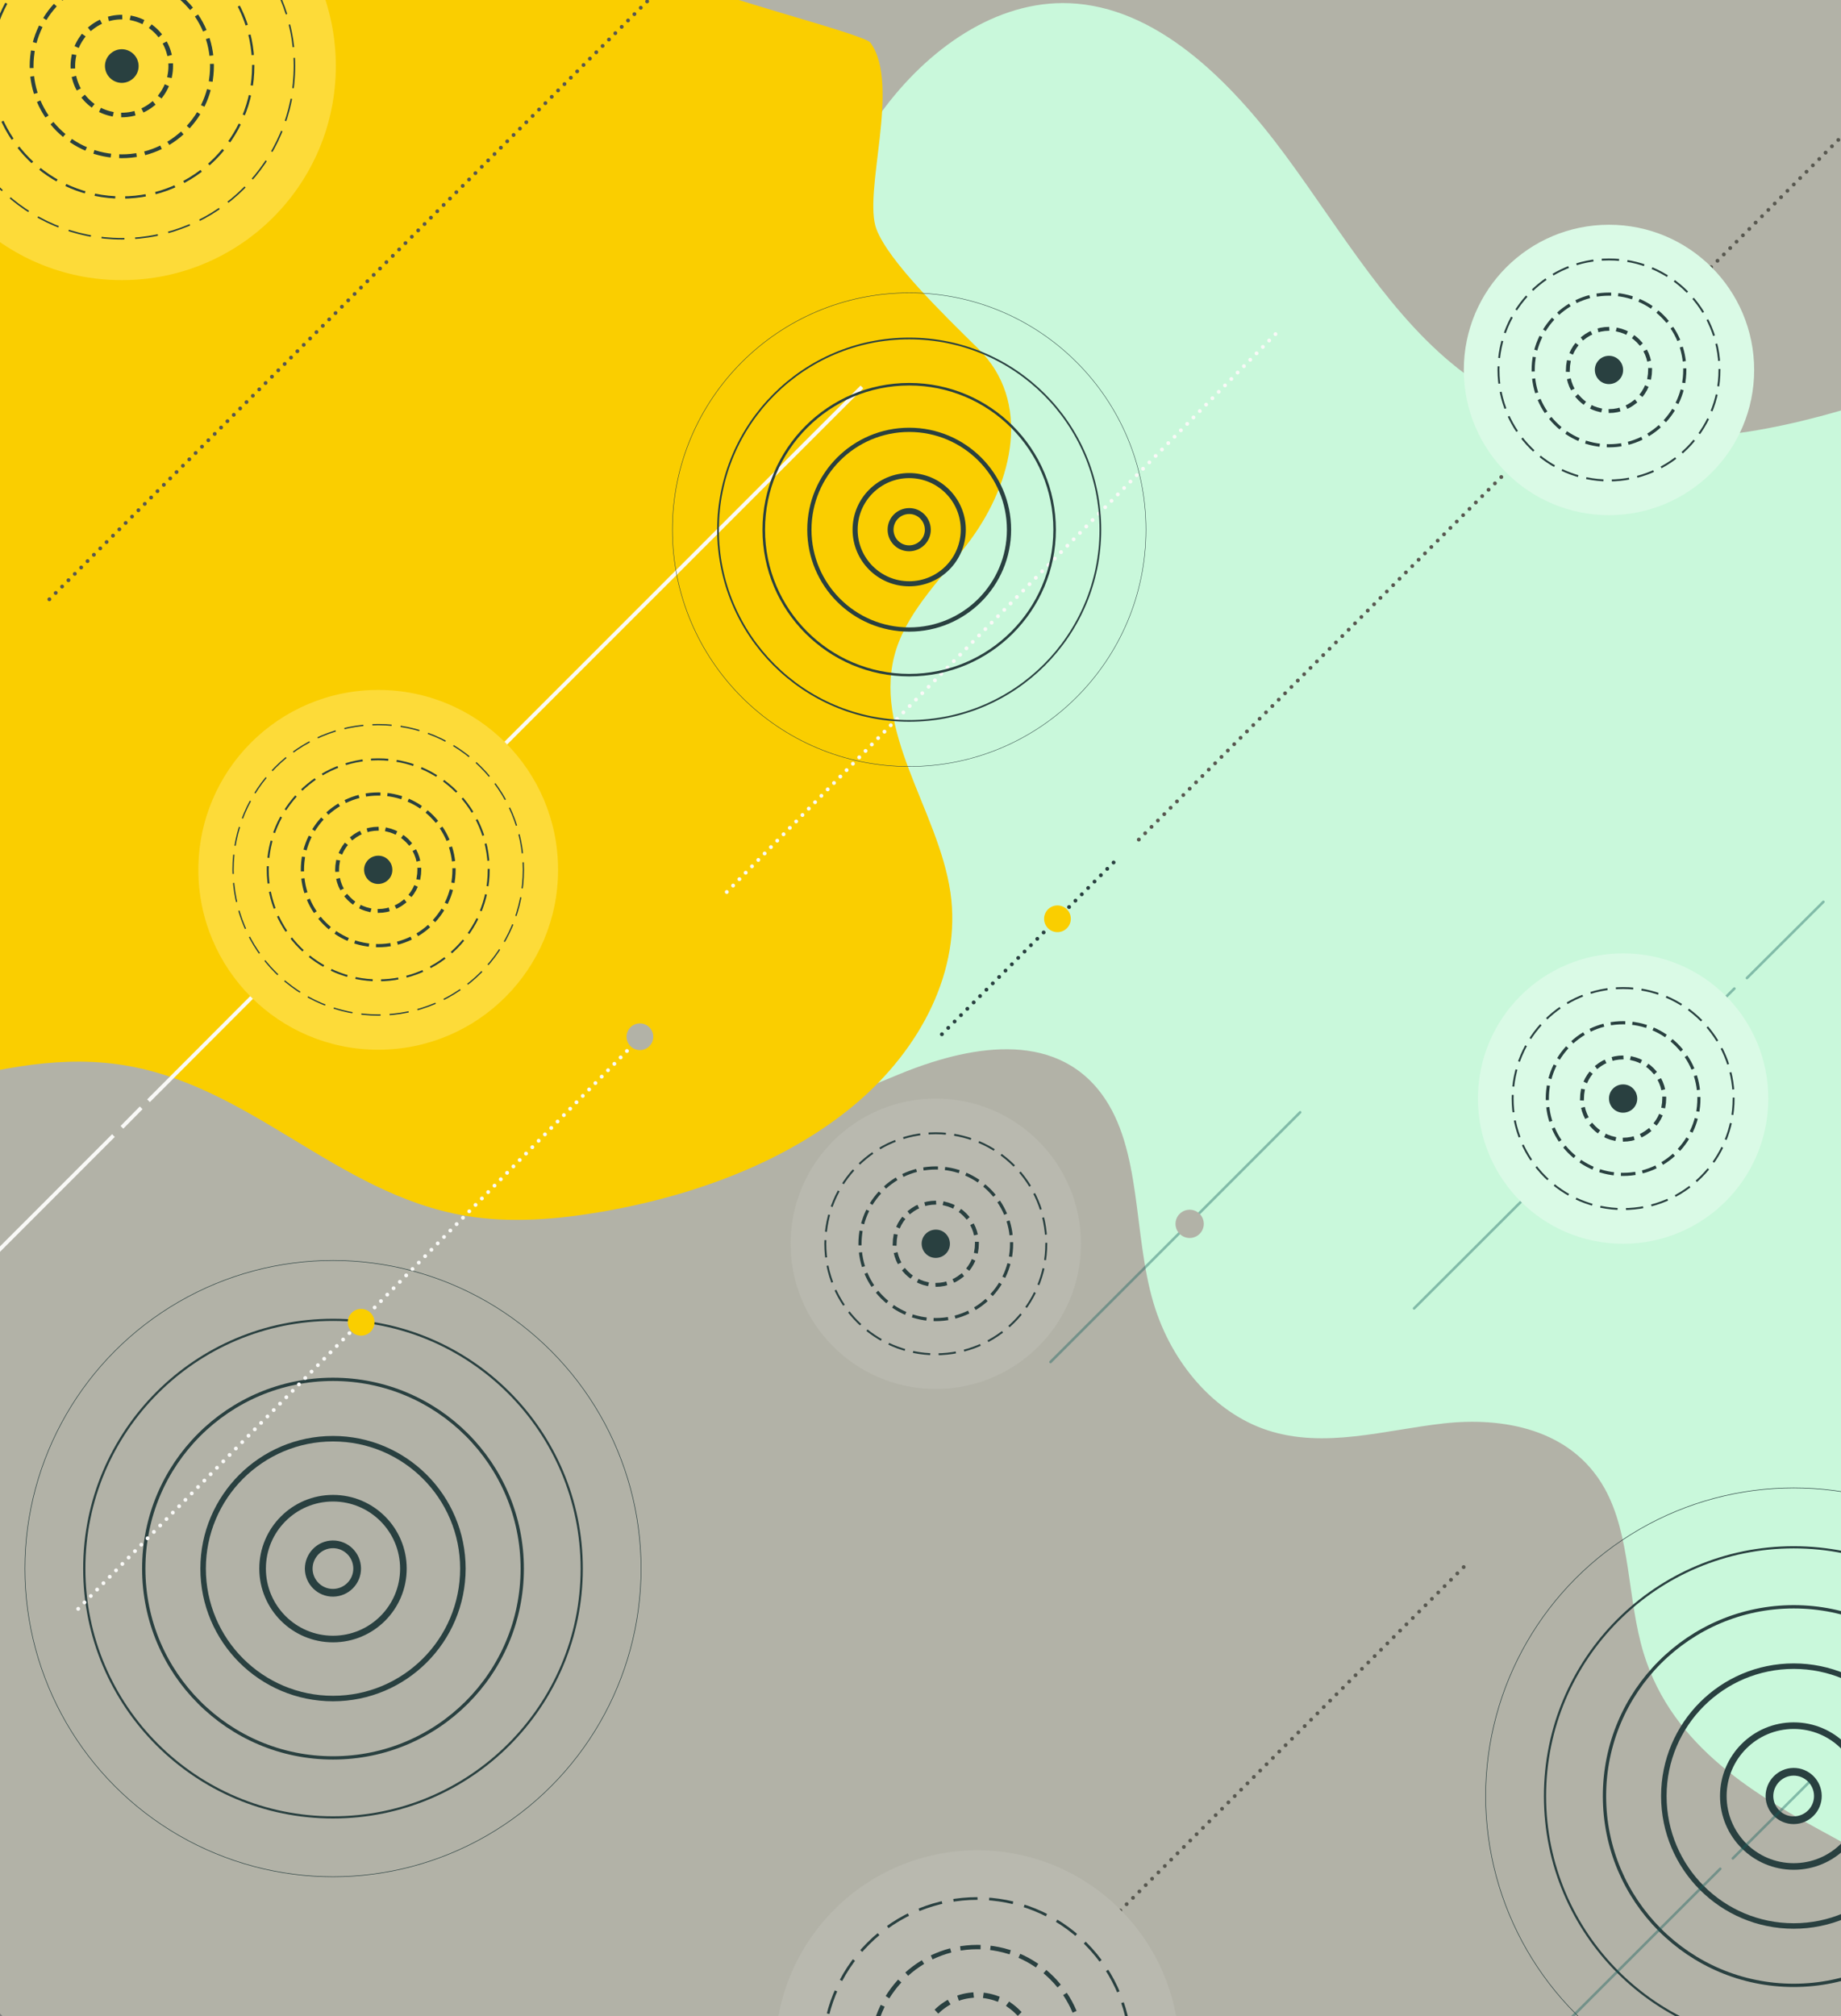 <?xml version="1.0" encoding="utf-8"?>
<!-- Generator: Adobe Illustrator 24.1.0, SVG Export Plug-In . SVG Version: 6.00 Build 0)  -->
<svg version="1.1" id="Layer_1" xmlns="http://www.w3.org/2000/svg" xmlns:xlink="http://www.w3.org/1999/xlink" x="0px" y="0px"
	 viewBox="0 0 1433 1569" style="enable-background:new 0 0 1433 1569;" xml:space="preserve">
<rect x="0" y="0" width="1433" height="1569" fill="#808080" stroke="none"/>
<style type="text/css">
	.st0{clip-path:url(#SVGID_2_);}
	.st1{fill:none;}
	.st2{fill:#B2B2A7;}
	.st3{fill:#C9F8DB;}
	.st4{fill:#FACE00;}
	.st5{fill:none;stroke:#F9F9F7;stroke-width:3;stroke-miterlimit:10;}
	.st6{fill:none;stroke:#294040;stroke-width:0.43;stroke-miterlimit:10;}
	.st7{fill:none;stroke:#294040;stroke-width:1.71;stroke-linecap:square;stroke-miterlimit:10;}
	.st8{fill:none;stroke:#294040;stroke-width:6;stroke-linecap:square;stroke-miterlimit:10;}
	.st9{fill:none;stroke:#294040;stroke-width:5.14;stroke-linecap:square;stroke-miterlimit:10;}
	.st10{fill:none;stroke:#294040;stroke-width:4.28;stroke-linecap:square;stroke-miterlimit:10;}
	.st11{fill:none;stroke:#294040;stroke-width:2.57;stroke-linecap:square;stroke-miterlimit:10;}
	.st12{fill:none;stroke:#F9F9F7;stroke-width:3;stroke-linecap:round;stroke-miterlimit:10;stroke-dasharray:0,7;}
	.st13{fill:none;stroke:#294040;stroke-width:3;stroke-linecap:round;stroke-miterlimit:10;stroke-dasharray:0,7;}
	.st14{opacity:0.4;fill:none;stroke:#16605D;stroke-width:2;stroke-linecap:round;stroke-miterlimit:10;enable-background:new    ;}
	.st15{fill:none;stroke:#585850;stroke-width:3;stroke-linecap:round;stroke-miterlimit:10;stroke-dasharray:0,7;}
	.st16{opacity:0.4;fill:none;stroke:#16605D;stroke-width:2;stroke-linecap:round;enable-background:new    ;}
	.st17{fill:none;stroke:#294040;stroke-width:0.33;stroke-miterlimit:10;}
	.st18{fill:none;stroke:#294040;stroke-width:1.32;stroke-linecap:square;stroke-miterlimit:10;}
	.st19{fill:none;stroke:#294040;stroke-width:4.61;stroke-linecap:square;stroke-miterlimit:10;}
	.st20{fill:none;stroke:#294040;stroke-width:3.95;stroke-linecap:square;stroke-miterlimit:10;}
	.st21{fill:none;stroke:#294040;stroke-width:3.29;stroke-linecap:square;stroke-miterlimit:10;}
	.st22{fill:none;stroke:#294040;stroke-width:1.97;stroke-linecap:square;stroke-miterlimit:10;}
	.st23{fill:#DAFAE6;}
	.st24{fill:#294040;}
	.st25{fill:none;stroke:#294040;stroke-width:3.03;stroke-linecap:square;stroke-miterlimit:10;stroke-dasharray:5.91,8.45;}
	.st26{fill:none;stroke:#294040;stroke-width:2.44;stroke-linecap:square;stroke-miterlimit:10;stroke-dasharray:8.92,7.93;}
	.st27{fill:none;stroke:#294040;stroke-width:1.5;stroke-linecap:square;stroke-miterlimit:10;stroke-dasharray:12.01,8.01;}
	.st28{fill:none;stroke:#294040;stroke-width:4.43;stroke-linecap:square;stroke-miterlimit:10;stroke-dasharray:8.65,12.36;}
	.st29{fill:none;stroke:#294040;stroke-width:3.57;stroke-linecap:square;stroke-miterlimit:10;stroke-dasharray:13.05,11.6;}
	.st30{fill:none;stroke:#294040;stroke-width:2.2;stroke-linecap:square;stroke-miterlimit:10;stroke-dasharray:17.57,11.71;}
	.st31{fill:#FDDB39;}
	.st32{fill:none;stroke:#294040;stroke-linecap:square;stroke-miterlimit:10;stroke-dasharray:14,8.02;}
	.st33{fill:none;stroke:#294040;stroke-width:3;stroke-linecap:square;stroke-miterlimit:10;stroke-dasharray:6.15,8.2;}
	.st34{fill:none;stroke:#294040;stroke-width:2.5;stroke-linecap:square;stroke-miterlimit:10;stroke-dasharray:8.92,7.93;}
	.st35{fill:none;stroke:#294040;stroke-width:1.19;stroke-linecap:square;stroke-miterlimit:10;stroke-dasharray:16.66,9.55;}
	.st36{fill:none;stroke:#294040;stroke-width:3.57;stroke-linecap:square;stroke-miterlimit:10;stroke-dasharray:7.32,9.76;}
	.st37{fill:none;stroke:#294040;stroke-width:2.97;stroke-linecap:square;stroke-miterlimit:10;stroke-dasharray:10.61,9.43;}
	.st38{fill:none;stroke:#294040;stroke-width:1.78;stroke-linecap:square;stroke-miterlimit:10;stroke-dasharray:14.29,9.52;}
	.st39{fill:#B9B9AF;}
	.st40{fill:none;stroke:#294040;stroke-width:4.21;stroke-linecap:square;stroke-miterlimit:10;stroke-dasharray:8.23,11.76;}
	.st41{fill:none;stroke:#294040;stroke-width:3.39;stroke-linecap:square;stroke-miterlimit:10;stroke-dasharray:12.42,11.04;}
	.st42{fill:none;stroke:#294040;stroke-width:2.09;stroke-linecap:square;stroke-miterlimit:10;stroke-dasharray:16.72,11.14;}
</style>
<g>
	<defs>
		<rect id="SVGID_1_" width="1433" height="1569"/>
	</defs>
	<clipPath id="SVGID_2_">
		<use xlink:href="#SVGID_1_"  style="overflow:visible;"/>
	</clipPath>
	<g class="st0">
		<path class="st1" d="M-15.4,496h1517v640h-1517L-15.4,496z"/>
		<path class="st1" d="M-15.4,496h1432v640h-1432L-15.4,496z"/>
		<path class="st2" d="M1113.9-651.6c27.6-37.7,78.5-46.2,113.5-18.9c49.5,38.6,58.3,128,108,166.2c47.6,36.6,109.4,10.7,162.7-11.4
			c53.3-22.2,121-35.7,158.6,15.3c31.4,42.8,24.1,108.7,40.2,162.5c14.2,47.6,48.3,85.7,88.6,98.9c44.5,14.6,91.4-0.2,137.3-5.3
			s99,4.1,125,50.2c20.9,37.1,17.7,86.5,30.6,128.7c22.6,73.8,88.5,111.2,147.8,143.3c28.9,15.6,59.5,33.8,74.3,67.7
			c28.7,65.3-16.3,140.9-58.4,194.5c-25.3,32.3-51.8,65.5-86.3,80.7c-66.1,29.1-137.4-15.9-207.5-22
			c-93.1-8.2-179.6,52.2-262.1,105.3s-177.2,101.8-266.7,69.4c-58.4-21.2-104.6-73.8-152.9-119s-106.4-85.5-166.8-75.2
			c-51.4,8.8-101.3,53.6-150.8,34.2c-40-15.7-61.1-66.7-84.5-109.1c-42.2-76.3-103-134.9-174.1-168c-58.8-27.1-131.3-43.8-157.7-113
			c-16.3-42.8-8.8-93.6-19.5-138.9C484.7-234.7,344.8-274,317.7-393.6c-12.3-54.4,3.4-114.3,33.4-157.4s72.5-71,116.6-88.8
			c139.9-56.6,293-18.5,434.6,31.2c38.3,13.4,77.5,27.8,117.2,24.1s61.6-37.6,94.1-66.2"/>
		<path class="st3" d="M534.7,608.1c10.1-122.5,40.7-225.9,73.9-342.6c18-63.3,40-126.5,76.8-177.3s90.5-88,147-85.7
			c67.1,2.7,124,58.6,168.1,118.3s82.9,127.8,139.7,170c64.4,48,145.2,56.9,220.7,45.1s147.9-42.3,220.8-68.3
			c107.6-38.2,218.8-66.9,331-62.8s226,43.3,312.1,128.3c45.5,45,83.8,105.9,89,175.7c7,92.9-45.7,178.6-108,235.8
			c-37.3,34.3-83.1,70-86.7,125.6c-1.8,28.6,8.4,56,14.5,83.7c19.9,90.5-6.6,191.3-62.1,257.9s-137.2,99.2-216.2,93.9
			c-70-4.7-140.1-37-208.6-19c-59,15.5-106.1,65.7-153.5,110.1c-97.6,91.4-206.6,164.7-323.3,217c-29.4,13.1-60.2,25.1-91.5,22.7
			c-97-7.6-163.5-146.9-260.5-139.9c-69.5,5-117.8,83.5-182.2,114.8c-102.1,49.8-214.5-26.9-304.5-102.5
			c-31.5-26.4-65.7-58.5-69.7-103.9C253,1308.3,378,1272.5,406.4,1181c23.5-75.7-26.9-152.3-67.7-217s-72-164.4-21.3-218.3
			c34.6-36.8,87.4-28.4,133.6-34.5s76.4-48.6,83.3-102.8"/>
		<path class="st2" d="M314.9,700.4c27.6-37.7,78.5-46.2,113.5-18.9c49.5,38.6,58.3,128,108,166.2c47.6,36.6,109.4,10.7,162.7-11.4
			s121-35.7,158.6,15.3c31.4,42.8,24.1,108.7,40.2,162.5c14.2,47.6,48.3,85.7,88.6,98.9c44.5,14.6,91.4-0.2,137.3-5.3
			s99,4.1,125,50.2c20.9,37.1,17.7,86.5,30.6,128.7c22.6,73.8,88.5,111.2,147.8,143.3c28.9,15.6,59.5,33.8,74.3,67.7
			c28.7,65.3-16.3,140.9-58.4,194.5c-25.3,32.3-51.8,65.6-86.3,80.7c-66.1,29.1-137.4-15.9-207.5-22
			c-93.1-8.2-179.6,52.2-262.1,105.3s-177.2,101.8-266.7,69.4c-58.4-21.2-104.6-73.8-152.9-119s-106.4-85.5-166.8-75.2
			c-51.4,8.8-101.4,53.6-150.8,34.2c-40-15.7-61.1-66.7-84.5-109.1c-42.2-76.3-103-135-174.1-168c-58.8-27.1-131.3-43.8-157.7-113
			c-16.3-42.8-8.8-93.6-19.5-138.9c-28.5-119.2-168.3-158.5-195.4-278.2c-12.3-54.3,3.4-114.3,33.4-157.4s72.5-71,116.6-88.8
			c139.9-56.6,293-18.5,434.6,31.2c38.3,13.4,77.5,27.8,117.2,24.1s61.6-37.6,94.1-66.2"/>
		<path class="st4" d="M-100.1,3.5c-13.7,21.3-24.6,45.4-19.3,69.1c6.7,30.2,38.3,53.7,45.7,83.8c7.9,32-12.8,63.7-34,91.5
			C-181.8,345.3-270,435.3-370.5,516c-31.5,25.3-67.2,60.3-48.2,92.9c15.4,26.5,59.1,33.8,80.6,57.4c34.7,38.1-5,93,9.5,138.9
			c12.7,40.5,66.7,65.1,118.2,67.5s101.6-12.3,150.5-25.7s100.5-25.8,151.4-18.8c102,14,169.5,100.8,270.8,117.9
			c35.3,6,72,2.8,107.3-3.3c73.1-12.8,143.8-39.7,195.7-83.2s83.2-105,74.5-165.1c-9.4-64.4-62.2-126.5-42.2-189.2
			c10.1-31.6,37.4-57.3,57.9-85.3c33.3-45.4,47.5-107.7,6-148.6c-28.2-27.8-69.4-67.8-79.2-92.8c-11.1-28.5,19.2-112.5-4.8-145.4
			c-5-6.8-126-36.9-136.5-46.5c-52.8-48.4-17.2-107.9-83.3-143.9c-47.7-26-110.1-23.2-167.5-19.4c-103.9,6.9-167.3,5.2-248.7,59.5"
			/>
		<circle class="st2" cx="498.1" cy="806.8" r="10.4"/>
		<g>
			<path class="st5" d="M285.3,686.6L115.6,856.6"/>
			<path class="st5" d="M88.3,883.7l-169.8,169.9"/>
			<path class="st5" d="M109.9,862.1l-15,15.2"/>
			<circle class="st6" cx="259.2" cy="1220.7" r="239.8"/>
			<circle class="st7" cx="259.2" cy="1220.7" r="193.6"/>
			<path class="st8" d="M259,1201.8c10.4-0.1,18.9,8.3,19,18.7c0.1,10.4-8.3,18.9-18.7,19c-10.4,0.1-18.9-8.3-19-18.7c0,0,0,0,0,0
				C240.3,1210.5,248.6,1201.9,259,1201.8z"/>
			<circle class="st9" cx="259.2" cy="1220.7" r="54.8"/>
			<circle class="st10" cx="259.2" cy="1220.7" r="101.1"/>
			<circle class="st11" cx="259.2" cy="1220.7" r="147.3"/>
			<circle class="st6" cx="1396.2" cy="1397.7" r="239.8"/>
			<circle class="st7" cx="1396.2" cy="1397.7" r="193.6"/>
			<path class="st8" d="M1396,1378.8c10.4-0.1,18.9,8.3,19,18.7c0.1,10.4-8.3,18.9-18.7,19c-10.4,0.1-18.9-8.3-19-18.7c0,0,0,0,0,0
				C1377.3,1387.5,1385.6,1378.9,1396,1378.8z"/>
			<circle class="st9" cx="1396.2" cy="1397.7" r="54.8"/>
			<circle class="st10" cx="1396.2" cy="1397.7" r="101.1"/>
			<circle class="st11" cx="1396.2" cy="1397.7" r="147.3"/>
			<circle class="st6" cx="2024.2" cy="334.7" r="239.8"/>
			<circle class="st7" cx="2024.2" cy="334.7" r="193.6"/>
			<path class="st8" d="M2024,315.9c10.4-0.1,18.9,8.3,19,18.7c0.1,10.4-8.3,18.9-18.7,19c-10.4,0.1-18.9-8.3-19-18.7c0,0,0,0,0,0
				C2005.3,324.5,2013.6,315.9,2024,315.9z"/>
			<circle class="st9" cx="2024.2" cy="334.7" r="54.8"/>
			<circle class="st10" cx="2024.2" cy="334.7" r="101.1"/>
			<circle class="st11" cx="2024.2" cy="334.7" r="147.3"/>
			<path class="st12" d="M488,817.9L57.8,1255.1"/>
			<path class="st13" d="M866.8,671.2l-135,135"/>
			<path class="st14" d="M1012,865.6l-194.3,194.3"/>
			<path class="st12" d="M992.8,260L562.6,697.3"/>
			<path class="st15" d="M1490.3,49.5L884.8,655"/>
			<path class="st15" d="M642.3-137.5L36.8,468"/>
			<path class="st5" d="M670.9,301.1L310.8,661.2"/>
		</g>
		<circle class="st2" cx="926" cy="952.4" r="11"/>
		<circle class="st4" cx="281.1" cy="1029" r="10.4"/>
		<circle class="st4" cx="823.1" cy="715" r="10.4"/>
		<path class="st13" d="M515.8,1841.2l-135,135"/>
		<path class="st15" d="M1139.3,1219.5L533.8,1825"/>
		<circle class="st4" cx="472.1" cy="1885" r="10.4"/>
		<path class="st16" d="M1350,769.3l-81.8,81.7l-36,36l-131.5,131.2"/>
		<path class="st14" d="M1419.3,701.8l-59.5,59.3"/>
		<path class="st16" d="M1339,1454.3l-81.8,81.7l-36,36l-131.5,131.2"/>
		<path class="st14" d="M1408.3,1386.8l-59.5,59.4"/>
		<circle class="st17" cx="707.7" cy="412.2" r="184.3"/>
		<circle class="st18" cx="707.7" cy="412.2" r="148.8"/>
		<path class="st19" d="M707.6,397.7c8-0.1,14.5,6.4,14.6,14.4s-6.4,14.5-14.4,14.6c-8,0.1-14.5-6.3-14.6-14.3
			C693.1,404.3,699.5,397.8,707.6,397.7C707.5,397.7,707.5,397.7,707.6,397.7z"/>
		<circle class="st20" cx="707.7" cy="412.2" r="42.1"/>
		<circle class="st21" cx="707.7" cy="412.2" r="77.7"/>
		<circle class="st22" cx="707.7" cy="412.2" r="113.2"/>
		<circle class="st17" cx="-226.3" cy="790.2" r="184.3"/>
		<circle class="st18" cx="-226.3" cy="790.2" r="148.8"/>
		<path class="st19" d="M-226.4,775.7c8-0.1,14.5,6.3,14.6,14.3c0,0,0,0,0,0c0.1,8-6.3,14.5-14.3,14.6c0,0,0,0,0,0
			c-8,0.1-14.5-6.3-14.6-14.3c0,0,0,0,0,0C-240.9,782.3-234.4,775.8-226.4,775.7L-226.4,775.7z"/>
		<circle class="st20" cx="-226.3" cy="790.2" r="42.1"/>
		
			<ellipse transform="matrix(3.327795e-02 -0.999 0.999 3.327795e-02 -1008.531 537.71)" class="st21" cx="-226.3" cy="790.2" rx="77.7" ry="77.7"/>
		<circle class="st22" cx="-226.3" cy="790.2" r="113.2"/>
		<circle class="st23" cx="1263.4" cy="854.9" r="113"/>
		<path class="st24" d="M1263.3,843.9c6.1-0.1,11,4.8,11.1,10.9s-4.8,11-10.9,11.1c-6.1,0.1-11-4.8-11.1-10.9
			C1252.3,848.9,1257.2,843.9,1263.3,843.9C1263.3,843.9,1263.3,843.9,1263.3,843.9z"/>
		<circle class="st25" cx="1263.4" cy="854.9" r="32"/>
		<circle class="st26" cx="1263.4" cy="854.9" r="59"/>
		<circle class="st27" cx="1263.4" cy="854.9" r="86"/>
		<circle class="st23" cx="1252.4" cy="287.9" r="113"/>
		<path class="st24" d="M1252.3,276.9c6.1-0.1,11,4.8,11.1,10.9c0.1,6.1-4.8,11-10.9,11.1c-6.1,0.1-11-4.8-11.1-10.9
			C1241.3,281.9,1246.2,276.9,1252.3,276.9C1252.3,276.9,1252.3,276.9,1252.3,276.9z"/>
		<circle class="st25" cx="1252.4" cy="287.9" r="32"/>
		<circle class="st26" cx="1252.4" cy="287.9" r="59"/>
		<circle class="st27" cx="1252.4" cy="287.9" r="86"/>
		<circle class="st23" cx="1835.7" cy="790.2" r="165.3"/>
		<path class="st24" d="M1835.5,774.1c8.9-0.1,16.2,7.1,16.2,15.9s-7.1,16.2-15.9,16.2c-8.9,0.1-16.2-7.1-16.2-15.9
			C1819.5,781.5,1826.6,774.2,1835.5,774.1C1835.5,774.1,1835.5,774.1,1835.5,774.1z"/>
		<circle class="st28" cx="1835.7" cy="790.2" r="46.8"/>
		<circle class="st29" cx="1835.7" cy="790.2" r="86.3"/>
		
			<ellipse transform="matrix(0.707 -0.707 0.707 0.707 -21.088 1529.468)" class="st30" cx="1835.7" cy="790.2" rx="125.8" ry="125.8"/>
		<circle class="st31" cx="294.4" cy="676.9" r="140"/>
		<circle class="st32" cx="294.4" cy="676.9" r="113"/>
		<path class="st24" d="M294.3,665.9c6.1-0.1,11,4.8,11.1,10.9s-4.8,11-10.9,11.1c-6.1,0.1-11-4.8-11.1-10.9
			C283.3,670.9,288.2,666,294.3,665.9C294.3,665.9,294.3,665.9,294.3,665.9L294.3,665.9z"/>
		<circle class="st33" cx="294.4" cy="676.9" r="32"/>
		<circle class="st34" cx="294.4" cy="676.9" r="59"/>
		<circle class="st27" cx="294.4" cy="676.9" r="86"/>
		<circle class="st31" cx="94.8" cy="51.4" r="166.6"/>
		<circle class="st35" cx="94.8" cy="51.4" r="134.4"/>
		<path class="st24" d="M94.7,38.3c7.2,0,13.1,5.8,13.2,13s-5.8,13.1-13,13.2c-7.2,0-13.1-5.8-13.2-13
			C81.6,44.3,87.5,38.4,94.7,38.3C94.7,38.4,94.7,38.4,94.7,38.3z"/>
		<circle class="st36" cx="94.8" cy="51.4" r="38.1"/>
		<circle class="st37" cx="94.8" cy="51.4" r="70.2"/>
		<circle class="st38" cx="94.8" cy="51.4" r="102.3"/>
		<circle class="st39" cx="728.4" cy="967.9" r="113"/>
		<path class="st24" d="M728.3,956.9c6.1-0.1,11,4.8,11.1,10.9c0.1,6.1-4.8,11-10.9,11.1c-6.1,0.1-11-4.8-11.1-10.9
			C717.3,961.9,722.2,957,728.3,956.9C728.3,956.9,728.3,956.9,728.3,956.9L728.3,956.9z"/>
		<circle class="st25" cx="728.4" cy="967.9" r="32"/>
		<circle class="st26" cx="728.4" cy="967.9" r="59"/>
		<circle class="st27" cx="728.4" cy="967.9" r="86"/>
		<circle class="st39" cx="760.7" cy="1597.2" r="157.3"/>
		<path class="st24" d="M760.5,1581.9c8.5-0.1,15.4,6.7,15.4,15.2c0.1,8.5-6.7,15.4-15.2,15.4c-8.5,0.1-15.4-6.7-15.4-15.2
			C745.3,1588.9,752.1,1582,760.5,1581.9C760.5,1581.9,760.5,1581.9,760.5,1581.9z"/>
		
			<ellipse transform="matrix(0.16 -0.987 0.987 0.16 -937.802 2092.234)" class="st40" cx="760.7" cy="1597.3" rx="44.5" ry="44.6"/>
		<circle class="st41" cx="760.7" cy="1597.3" r="82.1"/>
		
			<ellipse transform="matrix(0.707 -0.707 0.707 0.707 -906.586 1005.699)" class="st42" cx="760.7" cy="1597.2" rx="119.7" ry="119.7"/>
	</g>
</g>
</svg>
